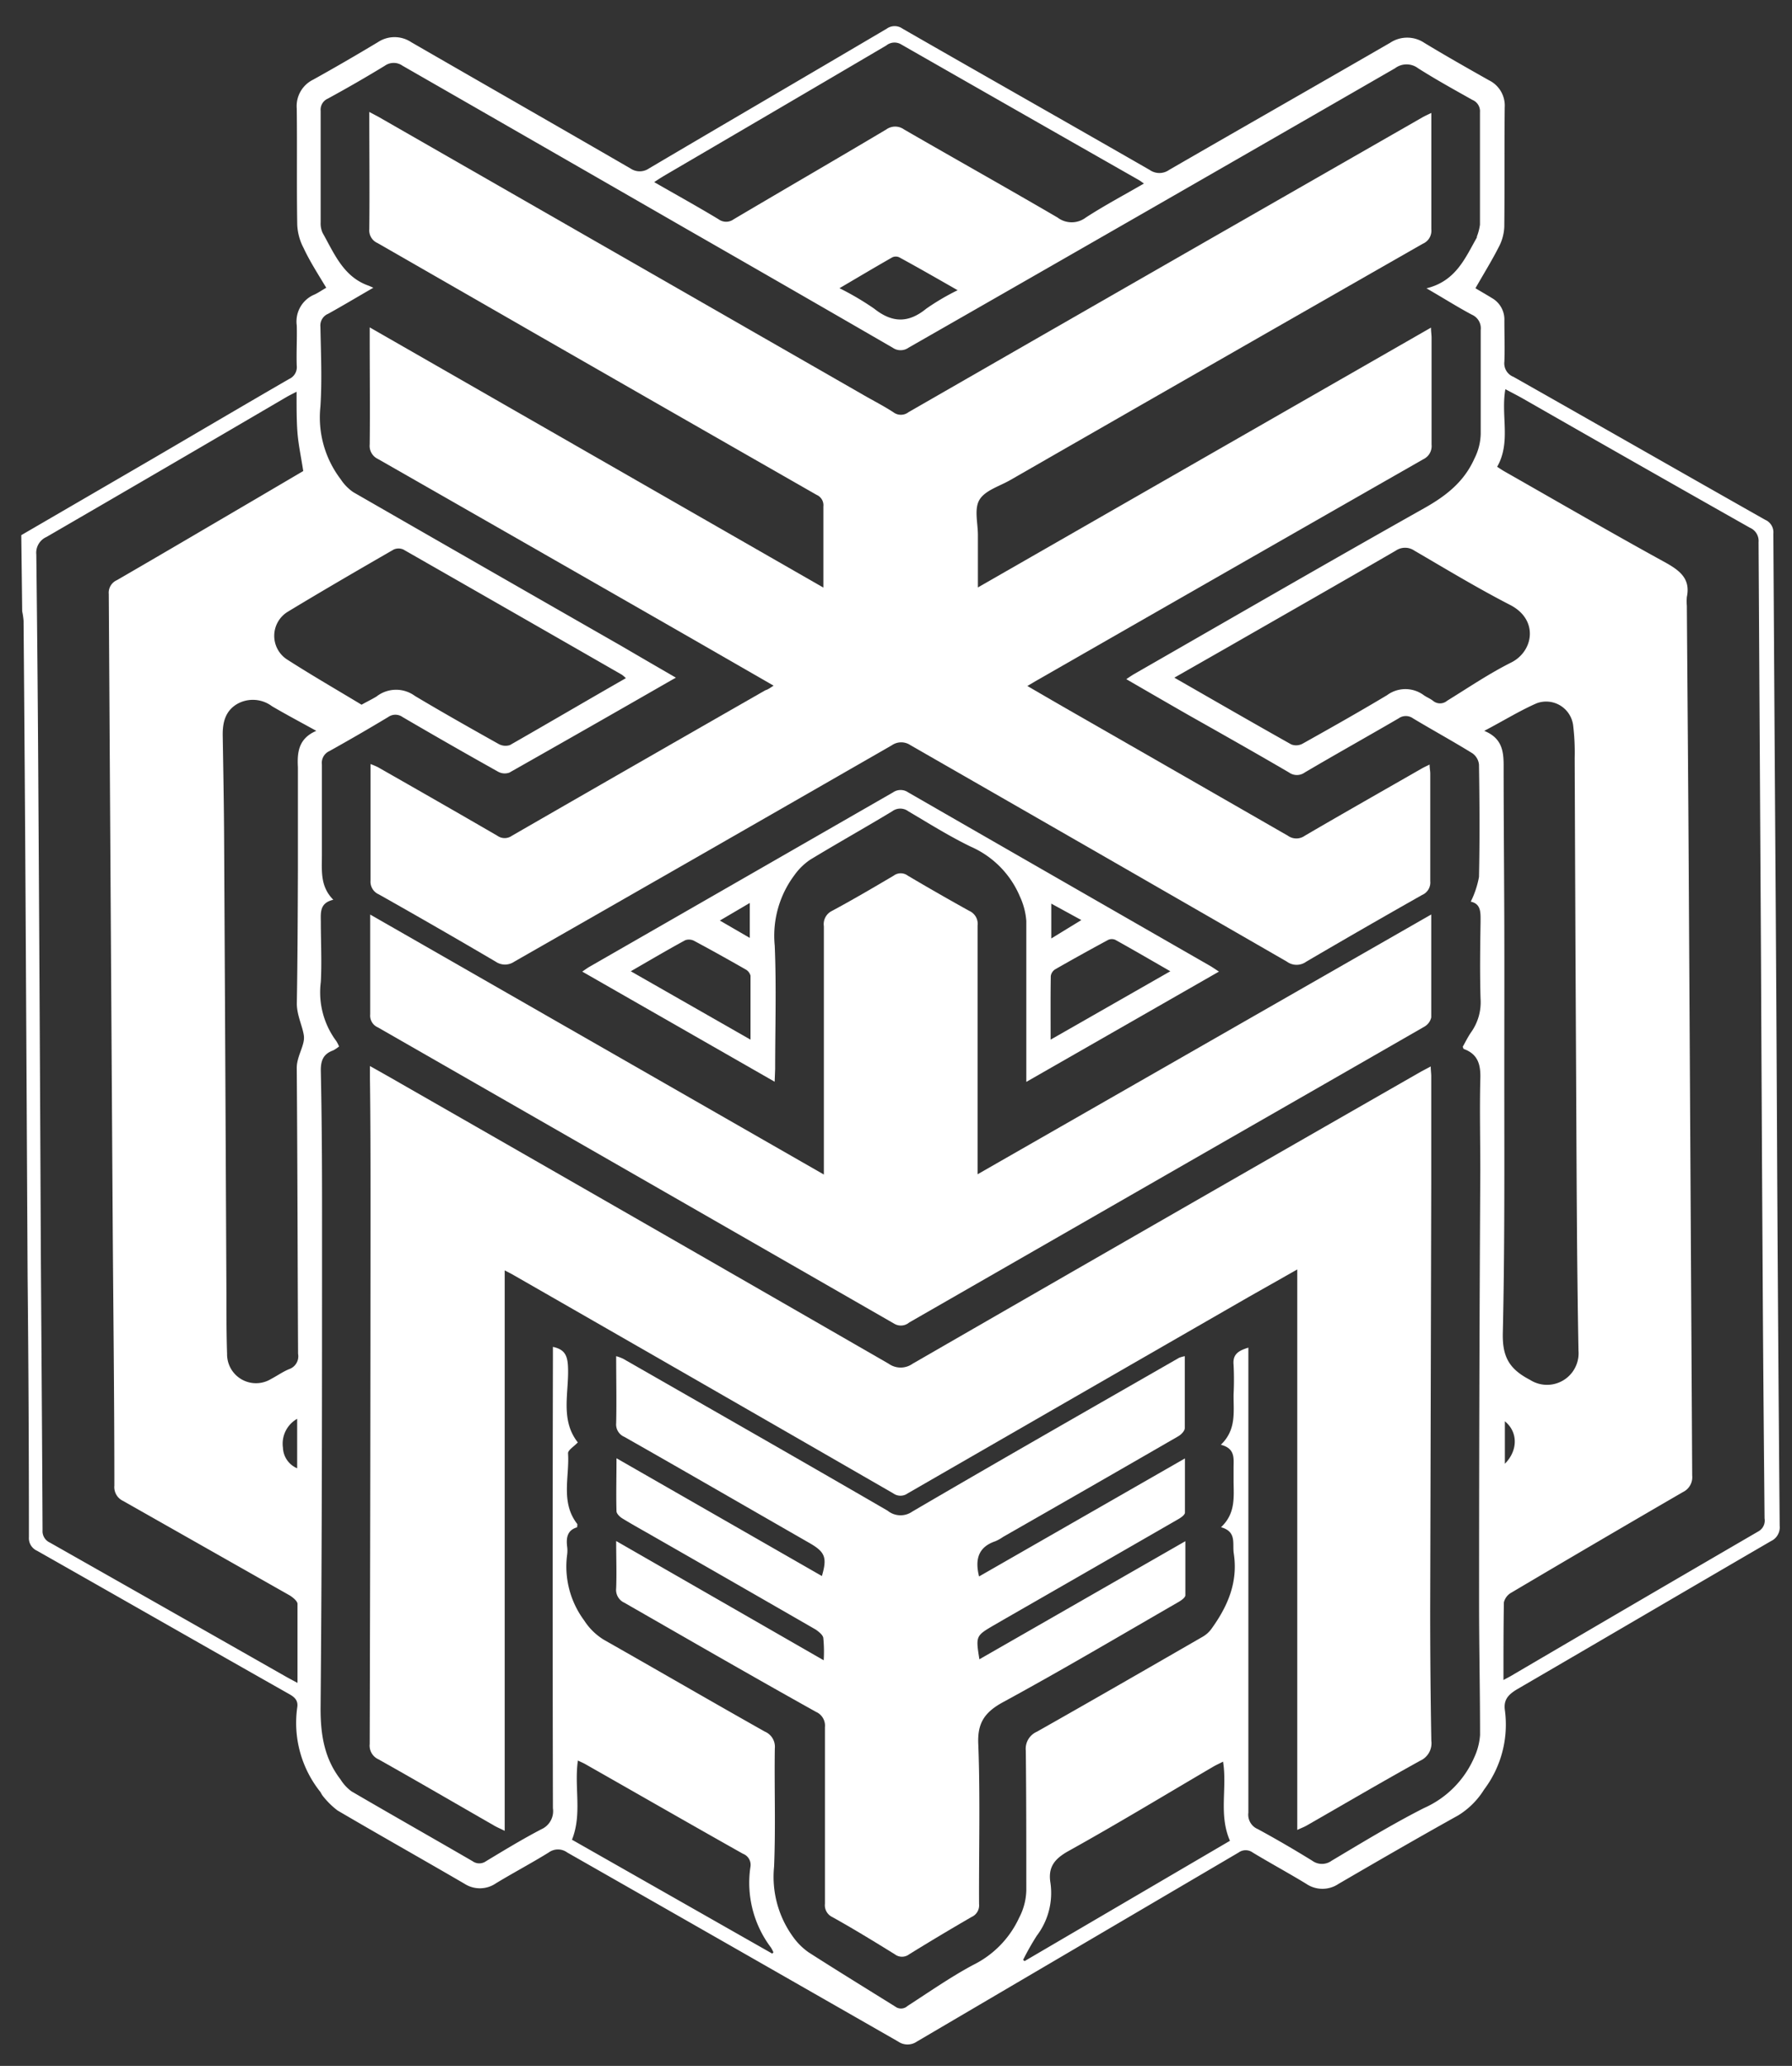 <svg id="圖層_1" data-name="圖層 1" xmlns="http://www.w3.org/2000/svg" viewBox="0 0 218.12 251.35" fill="#ffffff"><rect x="0" y="0" width="218.12" height="251.35" fill="#333333" stroke="none"/><path d="M2.59,65.11,18.43,55.9c5.58-3.26,11.16-6.55,16.76-9.79a1.57,1.57,0,0,0,.93-1.6c-.06-1.64.05-3.28,0-4.92a3.55,3.55,0,0,1,2.17-3.76c.47-.22.89-.52,1.42-.82-1-1.66-2-3.21-2.76-4.84a6.72,6.72,0,0,1-.77-2.82c-.08-4.72,0-9.44-.06-14.16a3.58,3.58,0,0,1,2-3.5c2.65-1.47,5.28-3,7.88-4.56a3.66,3.66,0,0,1,4.05,0c8.89,5.13,17.8,10.22,26.68,15.36a2,2,0,0,0,2.27,0c9.64-5.69,19.3-11.32,28.93-17a1.65,1.65,0,0,1,1.93,0c10,5.74,20.06,11.43,30.07,17.18a2.06,2.06,0,0,0,2.38,0c8.95-5.17,17.94-10.29,26.89-15.46a3.75,3.75,0,0,1,4.16,0c2.59,1.57,5.24,3.07,7.88,4.56a3.42,3.42,0,0,1,1.91,3.3c-.05,4.84,0,9.68-.05,14.52a5.72,5.72,0,0,1-.68,2.48c-.85,1.67-1.84,3.26-2.83,5,.72.43,1.37.8,2,1.19A3,3,0,0,1,183.11,39c0,1.68.06,3.36,0,5a1.76,1.76,0,0,0,1.11,1.85c10.22,5.78,20.41,11.61,30.63,17.39a1.66,1.66,0,0,1,1,1.69q.14,23.38.3,46.79.1,15.66.17,31.32.12,21.28.3,42.59a1.85,1.85,0,0,1-1.06,1.87c-10.32,6-20.62,12.05-30.94,18.05-1,.61-1.63,1.24-1.45,2.51a13.11,13.11,0,0,1-2.53,9.67,9.65,9.65,0,0,1-3.15,3.14c-4.89,2.72-9.73,5.52-14.56,8.33a3.5,3.5,0,0,1-3.93,0c-2.15-1.31-4.37-2.51-6.52-3.81a1.46,1.46,0,0,0-1.72,0q-19.58,11.5-39.16,23a2,2,0,0,1-2.27,0q-20.13-11.52-40.28-23a1.91,1.91,0,0,0-2.27,0c-2.1,1.3-4.3,2.46-6.41,3.74a3.45,3.45,0,0,1-3.83.06c-5.15-3-10.33-5.91-15.46-8.92a9.85,9.85,0,0,1-1.83-1.82,4,4,0,0,1-.24-.41,13.45,13.45,0,0,1-2.83-10.31c.12-.79-.25-1.2-.93-1.59-10.25-5.8-20.48-11.65-30.73-17.46a1.68,1.68,0,0,1-1-1.66q0-15.84-.16-31.67-.12-23-.25-46-.1-16.9-.24-33.83a9.12,9.12,0,0,0-.17-1.15ZM82.27,82.45l-.47.26Q71.93,88.38,62,94a1.66,1.66,0,0,1-1.37-.11Q54.8,90.63,49,87.24a1.5,1.5,0,0,0-1.75,0c-2.36,1.42-4.75,2.8-7.15,4.14A1.57,1.57,0,0,0,39.18,93c0,3.72,0,7.44,0,11.16,0,1.83-.21,3.7,1.39,5.31-1.66.39-1.53,1.53-1.52,2.67,0,2.44.13,4.89,0,7.32a9.93,9.93,0,0,0,1.88,7.2,4,4,0,0,1,.34.66,4.28,4.28,0,0,1-.72.48c-1.25.45-1.53,1.3-1.5,2.59.12,5.59.15,11.19.15,16.79,0,20.24,0,40.47-.18,60.71,0,3.21.47,6.07,2.43,8.61a5.19,5.19,0,0,0,1.34,1.45c4.9,2.86,9.83,5.65,14.74,8.5a1.4,1.4,0,0,0,1.62,0c2.22-1.34,4.44-2.69,6.74-3.89A2.41,2.41,0,0,0,67.3,220q-.06-27.3,0-54.6v-1.53c1.43.3,1.76,1.05,1.83,2.33.17,3.15-1,6.5,1.2,9.29-.46.5-1.21.94-1.19,1.33.19,2.88-.93,5.94,1.11,8.58.06.08,0,.22,0,.42-1.2.35-1.35,1.27-1.22,2.34a3.85,3.85,0,0,1,0,1,11,11,0,0,0,2.08,8,7.47,7.47,0,0,0,2.42,2.36c6.53,3.7,13,7.46,19.57,11.16a2,2,0,0,1,1.21,2.05c-.07,4.79.11,9.6-.09,14.39a12.41,12.41,0,0,0,2.31,8.53,7.85,7.85,0,0,0,1.89,1.88c3.49,2.24,7,4.39,10.56,6.61a1.16,1.16,0,0,0,1.48-.08c2.65-1.71,5.25-3.53,8-5a12,12,0,0,0,5.6-5.76,7.52,7.52,0,0,0,.86-3.28c0-5.68,0-11.36-.06-17a2.27,2.27,0,0,1,1.35-2.33c6.74-3.81,13.46-7.68,20.17-11.55a3.47,3.47,0,0,0,1.05-.93c2-2.76,3.29-5.7,2.74-9.23-.18-1.2.39-2.62-1.55-3.17,1.81-1.7,1.54-3.7,1.53-5.65,0-.52,0-1,0-1.56,0-1.15.23-2.37-1.55-2.82,1.92-1.85,1.53-4,1.55-6.12a36,36,0,0,0,0-3.6c-.13-1.31.61-1.73,1.8-2.1v1.5q0,27.54,0,55.08a1.9,1.9,0,0,0,1.15,2c2.25,1.22,4.46,2.51,6.63,3.85a2,2,0,0,0,2.35,0c3.71-2.21,7.4-4.46,11.24-6.41a11.93,11.93,0,0,0,6.13-6.18,7.71,7.71,0,0,0,.7-2.7c0-5.39-.12-10.79-.12-16.18q0-26.28.15-52.55c0-3.68-.09-7.36,0-11,.07-1.78-.24-3.1-2-3.74-.05,0-.07-.13-.14-.27.33-.58.64-1.23,1.05-1.81a6.29,6.29,0,0,0,1.12-4.05c-.09-3.07-.05-6.16,0-9.24,0-1.14.12-2.28-1.19-2.56a11.35,11.35,0,0,0,1-3c.1-4.56.07-9.12,0-13.68a1.92,1.92,0,0,0-.8-1.37c-2.38-1.47-4.83-2.81-7.23-4.25a1.5,1.5,0,0,0-1.75,0c-3.8,2.21-7.63,4.35-11.42,6.58a1.64,1.64,0,0,1-1.93,0c-4.07-2.38-8.17-4.69-12.26-7-2.48-1.42-4.95-2.85-7.54-4.35.39-.26.65-.44.92-.6,11.77-6.75,23.52-13.55,35.36-20.21,2.66-1.5,4.85-3.21,6.11-6.06a6.93,6.93,0,0,0,.75-3c0-4.2,0-8.4,0-12.6a1.8,1.8,0,0,0-1.07-1.87c-1.75-.93-3.43-2-5.53-3.21,3.58-.88,4.7-3.67,6.13-6.18a.37.37,0,0,0,0-.11,6.42,6.42,0,0,0,.38-1.46c0-4.56,0-9.12,0-13.68a1.49,1.49,0,0,0-.91-1.49c-2.23-1.25-4.47-2.49-6.63-3.86a2.32,2.32,0,0,0-2.79,0q-29.59,17.06-59.22,34a1.68,1.68,0,0,1-1.94,0q-12.5-7.23-25-14.39Q66.33,17.94,49,8a1.86,1.86,0,0,0-2.16,0q-3.43,2.09-6.94,4a1.47,1.47,0,0,0-.87,1.5c0,4.52,0,9,0,13.56a2.75,2.75,0,0,0,.23,1.26c1.44,2.55,2.55,5.4,5.67,6.46l.51.23c-2,1.15-3.73,2.19-5.5,3.17a1.54,1.54,0,0,0-.94,1.58c.06,3.24.21,6.49,0,9.71a12.41,12.41,0,0,0,2.47,8.84A5.64,5.64,0,0,0,43,59.88q16.3,9.37,32.63,18.71C77.75,79.83,79.92,81.09,82.27,82.45ZM36.1,47.66c-.58.3-.93.47-1.27.67q-14.58,8.54-29.17,17a2.1,2.1,0,0,0-1.24,2.14Q4.6,82.76,4.68,98q.17,27.12.29,54.23c.07,11.32.16,22.63.21,33.95a1.52,1.52,0,0,0,.89,1.5q14.28,8.09,28.54,16.2c.43.25.87.48,1.6.87,0-3.4,0-6.5,0-9.61,0-.33-.52-.75-.89-1Q25.14,188.37,15,182.62a1.86,1.86,0,0,1-1.08-1.88c0-11-.14-22-.21-33q-.24-37.74-.47-75.47a1.67,1.67,0,0,1,1-1.69c5.6-3.24,11.17-6.52,16.75-9.79l5.92-3.48c-.27-1.77-.6-3.26-.71-4.76S36.1,49.47,36.1,47.66ZM183,204.4c.53-.29.74-.39.94-.51q15-8.8,30.1-17.58a1.51,1.51,0,0,0,.74-1.58c-.08-9.24-.17-18.48-.22-27.71q-.12-19.86-.21-39.72-.15-25.67-.3-51.34A1.74,1.74,0,0,0,213,64.21q-13.87-7.84-27.71-15.76c-.68-.38-1.37-.73-2.06-1.1-.57,3.22.71,6.46-1,9.44.3.19.55.37.83.53,6.56,3.73,13.09,7.52,19.71,11.15,1.78,1,3,2,2.55,4.16a6.5,6.5,0,0,0,0,1.08c.08,11.24.18,22.48.24,33.71q.21,36.06.41,72.11a2,2,0,0,1-1.12,2q-10.48,6.08-20.89,12.24a1.85,1.85,0,0,0-.91,1.19C183,198,183,201.06,183,204.4ZM38.5,88.92c-1.94-1.07-3.7-2-5.4-3a3.88,3.88,0,0,0-4.18-.3c-1.51.86-1.84,2.3-1.81,3.91.07,4.23.15,8.47.17,12.7q.15,27.59.28,55.16c0,2.44,0,4.88.08,7.32A3.52,3.52,0,0,0,33,167.77c.75-.39,1.44-.89,2.21-1.2a1.65,1.65,0,0,0,1.07-1.86c-.06-11.59-.07-23.19-.16-34.78,0-1.44,1-2.75.87-3.88s-.88-2.54-.86-4c.09-5.37.11-10.74.13-16.11,0-4.2,0-8.4,0-12.6C36.16,91.5,36.35,89.84,38.5,88.92Zm142.16,0c2.22.91,2.37,2.55,2.36,4.37,0,6.24.06,12.47.08,18.7s0,12.56,0,18.84c0,10.46.06,20.92-.18,31.37-.06,2.86.76,4.36,3.31,5.68a3.84,3.84,0,0,0,5.9-3.55c-.21-11.44-.23-22.88-.29-34.31q-.1-18.9-.17-37.79a27.41,27.41,0,0,0-.2-4.06,3.31,3.31,0,0,0-4.44-2.6C184.93,86.49,183,87.7,180.66,88.92Zm-37.72-6.47c4.87,2.79,9.53,5.48,14.23,8.12a1.64,1.64,0,0,0,1.38-.09c3.45-1.93,6.89-3.87,10.28-5.9a3.75,3.75,0,0,1,4.47,0c.35.25.78.41,1.12.68a1.33,1.33,0,0,0,1.72,0c2.58-1.59,5.11-3.31,7.81-4.66s3.37-5.2-.14-7c-4-2.06-7.8-4.36-11.66-6.61a2,2,0,0,0-2.25,0c-6.77,3.93-13.57,7.8-20.35,11.69Zm-66.76.06a4.85,4.85,0,0,0-.47-.41Q62.42,74.47,49.1,66.86a1.43,1.43,0,0,0-1.18,0c-4.32,2.49-8.65,5-12.91,7.58a3.43,3.43,0,0,0,0,5.84c2.95,1.89,6,3.65,9,5.46.65-.37,1.27-.66,1.82-1a3.87,3.87,0,0,1,4.67-.07c3.35,2,6.77,3.93,10.18,5.84a1.72,1.72,0,0,0,1.39.14C66.71,88,71.37,85.26,76.18,82.51Zm63.06-60.18c-.29-.2-.44-.32-.61-.42q-14.46-8.23-28.91-16.49a1.59,1.59,0,0,0-1.85.12Q94.55,13.37,81.22,21.16c-.49.29-1,.59-1.59,1,2.74,1.57,5.32,3,7.84,4.52a1.55,1.55,0,0,0,1.83,0c6.19-3.66,12.41-7.26,18.58-10.93a1.85,1.85,0,0,1,2.16,0c6.22,3.59,12.49,7.1,18.69,10.72a2.84,2.84,0,0,0,3.43,0C134.43,25,136.82,23.73,139.24,22.33Zm9.63,192c-.42.22-.78.38-1.12.57-5.89,3.45-11.74,7-17.7,10.31-1.68.94-2.51,1.94-2.19,3.88a8.61,8.61,0,0,1-1.67,6.43,32.45,32.45,0,0,0-1.66,2.93l.18.15,25-14.64C148.32,220.79,149.39,217.58,148.87,214.33ZM94,237.69l.14-.16a4.14,4.14,0,0,0-.31-.59,13.08,13.08,0,0,1-2.49-9.8,1.44,1.44,0,0,0-.91-1.6c-6.4-3.6-12.77-7.26-19.16-10.89-.29-.17-.6-.29-.93-.45-.47,3.26.54,6.49-.72,9.63Zm8.17-202.63a33.93,33.93,0,0,1,4.23,2.49c2.19,1.74,4.16,1.79,6.35,0a28.8,28.8,0,0,1,3.81-2.24c-2.52-1.44-4.8-2.75-7.1-4a1,1,0,0,0-.85,0C106.52,32.5,104.44,33.74,102.19,35.06Zm-66,137.56a3.48,3.48,0,0,0-1.73,3.52,2.83,2.83,0,0,0,1.73,2.5Zm147,.27v5.2C184.8,176.45,184.77,174.18,183.13,172.89Z"/><path d="M94.16,83.42,84.3,77.75Q65.18,66.79,46,55.84a1.76,1.76,0,0,1-1-1.78c.05-4.28,0-8.56,0-12.84V39.83l55.22,31.66V67.74c0-2,0-4.08,0-6.12a1.37,1.37,0,0,0-.82-1.41q-16.27-9.3-32.55-18.64-10.45-6-20.9-12a1.68,1.68,0,0,1-1-1.68c.05-4.67,0-9.35,0-14.27l1.11.59L105,48c1.24.72,2.53,1.37,3.73,2.15a1.52,1.52,0,0,0,1.85,0q17.87-10.27,35.75-20.52l26.82-15.36c.3-.17.62-.31,1.07-.53v6.48c0,2.56,0,5.12,0,7.68a1.72,1.72,0,0,1-1.05,1.76Q148.07,44,123,58.39c-1.31.76-3.08,1.26-3.77,2.4s-.19,2.87-.2,4.35c0,2,0,4.06,0,6.33l55.15-31.61c0,.5.07.87.07,1.23,0,4.32,0,8.64,0,13a1.77,1.77,0,0,1-1,1.78q-23.62,13.49-47.2,27l-1,.59c2,1.17,3.92,2.28,5.84,3.38q12.94,7.41,25.87,14.84a1.77,1.77,0,0,0,2.06,0c4.76-2.78,9.56-5.5,14.34-8.24.24-.13.49-.24.85-.42,0,.43.08.77.08,1.11,0,4.36,0,8.72,0,13.08a1.65,1.65,0,0,1-1,1.68Q166,112.9,159,117a2,2,0,0,1-2.36,0q-22.89-13.19-45.81-26.33a2,2,0,0,0-2.27,0Q85.57,103.88,62.6,117a2,2,0,0,1-2.27,0q-7.06-4.15-14.23-8.19a1.68,1.68,0,0,1-1-1.67c0-4.67,0-9.35,0-14.18a9.42,9.42,0,0,1,.9.38c4.86,2.77,9.71,5.54,14.55,8.35a1.52,1.52,0,0,0,1.75,0q15.42-8.88,30.86-17.71C93.48,83.89,93.76,83.68,94.16,83.42Z"/><path d="M174.15,129.75c0,.5.06.85.06,1.19q0,6.54,0,13.08-.06,26-.13,51.94,0,7.9.14,15.82a2.33,2.33,0,0,1-1.36,2.44c-4.65,2.57-9.23,5.26-13.84,7.9-.3.17-.63.29-1.12.52V154.45L152,157.79q-20.76,11.94-41.53,23.91a1.49,1.49,0,0,1-1.73,0q-23.1-13.31-46.22-26.56c-.3-.18-.62-.33-1.09-.58v68.19c-.54-.27-.88-.41-1.2-.59-4.71-2.7-9.41-5.44-14.14-8.1A1.83,1.83,0,0,1,45,212.18q.09-32.56.1-65.14c0-5.28,0-10.56-.07-15.84,0-.42,0-.84,0-1.5,1.39.78,2.56,1.44,3.72,2.11q29.71,17,59.42,34.11a2.51,2.51,0,0,0,2.91,0Q142,148.1,173,130.36Z"/><path d="M174.21,111.26c0,4.36,0,8.44,0,12.52a1.74,1.74,0,0,1-.82,1.12q-12.18,7-24.4,14l-38.32,22a1.57,1.57,0,0,1-1.84.14Q77.41,143,46,125a1.56,1.56,0,0,1-.94-1.58c0-4,0-7.91,0-12.15l55.22,31.63v-1.52c0-9.56,0-19.12,0-28.68a1.79,1.79,0,0,1,1-1.88c2.53-1.36,5-2.81,7.49-4.28a1.44,1.44,0,0,1,1.73,0c2.48,1.47,5,2.91,7.49,4.29a1.72,1.72,0,0,1,1,1.79c0,9.55,0,19.11,0,28.67,0,.44,0,.88,0,1.58Z"/><path d="M144.21,165c0,3,0,5.88,0,8.75,0,.35-.45.8-.8,1q-10.63,6.14-21.3,12.23a5.5,5.5,0,0,1-.94.53c-2.06.69-2.53,2.16-2,4.29l25.06-14.36c0,2.33,0,4.46,0,6.59,0,.29-.52.64-.88.84q-10.59,6.1-21.19,12.18l-1.14.66c-2.26,1.32-2.26,1.32-1.81,4.17l25.07-14.37c0,2.32,0,4.45,0,6.57,0,.3-.52.65-.87.85-7.09,4.09-14.14,8.26-21.33,12.17-2.27,1.24-3.15,2.57-3,5.22.24,6.43.06,12.88.09,19.32a1.55,1.55,0,0,1-.91,1.59q-3.84,2.22-7.61,4.55a1.43,1.43,0,0,1-1.72,0c-2.52-1.56-5-3.08-7.62-4.54a1.59,1.59,0,0,1-.9-1.62c0-7.16,0-14.32,0-21.48a1.83,1.83,0,0,0-1.08-1.86C91.47,203.9,83.75,199.44,76,195a1.72,1.72,0,0,1-1-1.77c.07-1.83,0-3.67,0-5.74L100.26,202a17.08,17.08,0,0,0-.05-2.73c-.06-.36-.53-.73-.91-1q-9.81-5.65-19.64-11.27c-1.32-.76-2.65-1.49-3.94-2.28-.3-.19-.67-.56-.68-.85-.06-2.06,0-4.13,0-6.45l25,14.33c.66-2.25.39-2.92-1.48-4-7.52-4.31-15-8.64-22.56-12.93a1.64,1.64,0,0,1-1-1.67c.06-2.67,0-5.35,0-8.15a5.46,5.46,0,0,1,.84.31c10.74,6.15,21.49,12.28,32.2,18.49a2.49,2.49,0,0,0,3,.11c10.79-6.31,21.65-12.5,32.49-18.72A4.65,4.65,0,0,1,144.21,165Z"/><path d="M94.29,131.61l-23.42-13.4c.39-.26.65-.46.94-.62Q90.26,107,108.69,96.41a1.62,1.62,0,0,1,1.86,0q18.38,10.57,36.77,21.12c.3.18.59.38,1.05.68l-23.45,13.42v-1.48c0-6,0-12.07,0-18.11a8.47,8.47,0,0,0-.76-2.92,11.48,11.48,0,0,0-6-6.11c-2.62-1.27-5.1-2.83-7.61-4.31a1.63,1.63,0,0,0-1.94,0c-3.31,2-6.69,3.89-10,5.9a7.54,7.54,0,0,0-1.91,1.87,12.3,12.3,0,0,0-2.4,8.6c.21,5,.05,10,.05,15ZM76.78,118.17l14.57,8.32c0-2.78,0-5.28,0-7.78a1.21,1.21,0,0,0-.59-.76c-2.08-1.19-4.16-2.35-6.27-3.48a1.37,1.37,0,0,0-1.08-.08C81.24,115.57,79.12,116.82,76.78,118.17Zm51.1,8.32,14.57-8.32c-2.35-1.35-4.51-2.61-6.69-3.82a1.06,1.06,0,0,0-.87,0c-2.18,1.18-4.34,2.37-6.48,3.6a1.16,1.16,0,0,0-.51.81C127.86,121.27,127.88,123.74,127.88,126.49ZM91.26,114.11v-4.25L87.62,112Zm40.36-2.17-3.66-2v4.24Z"/></svg>